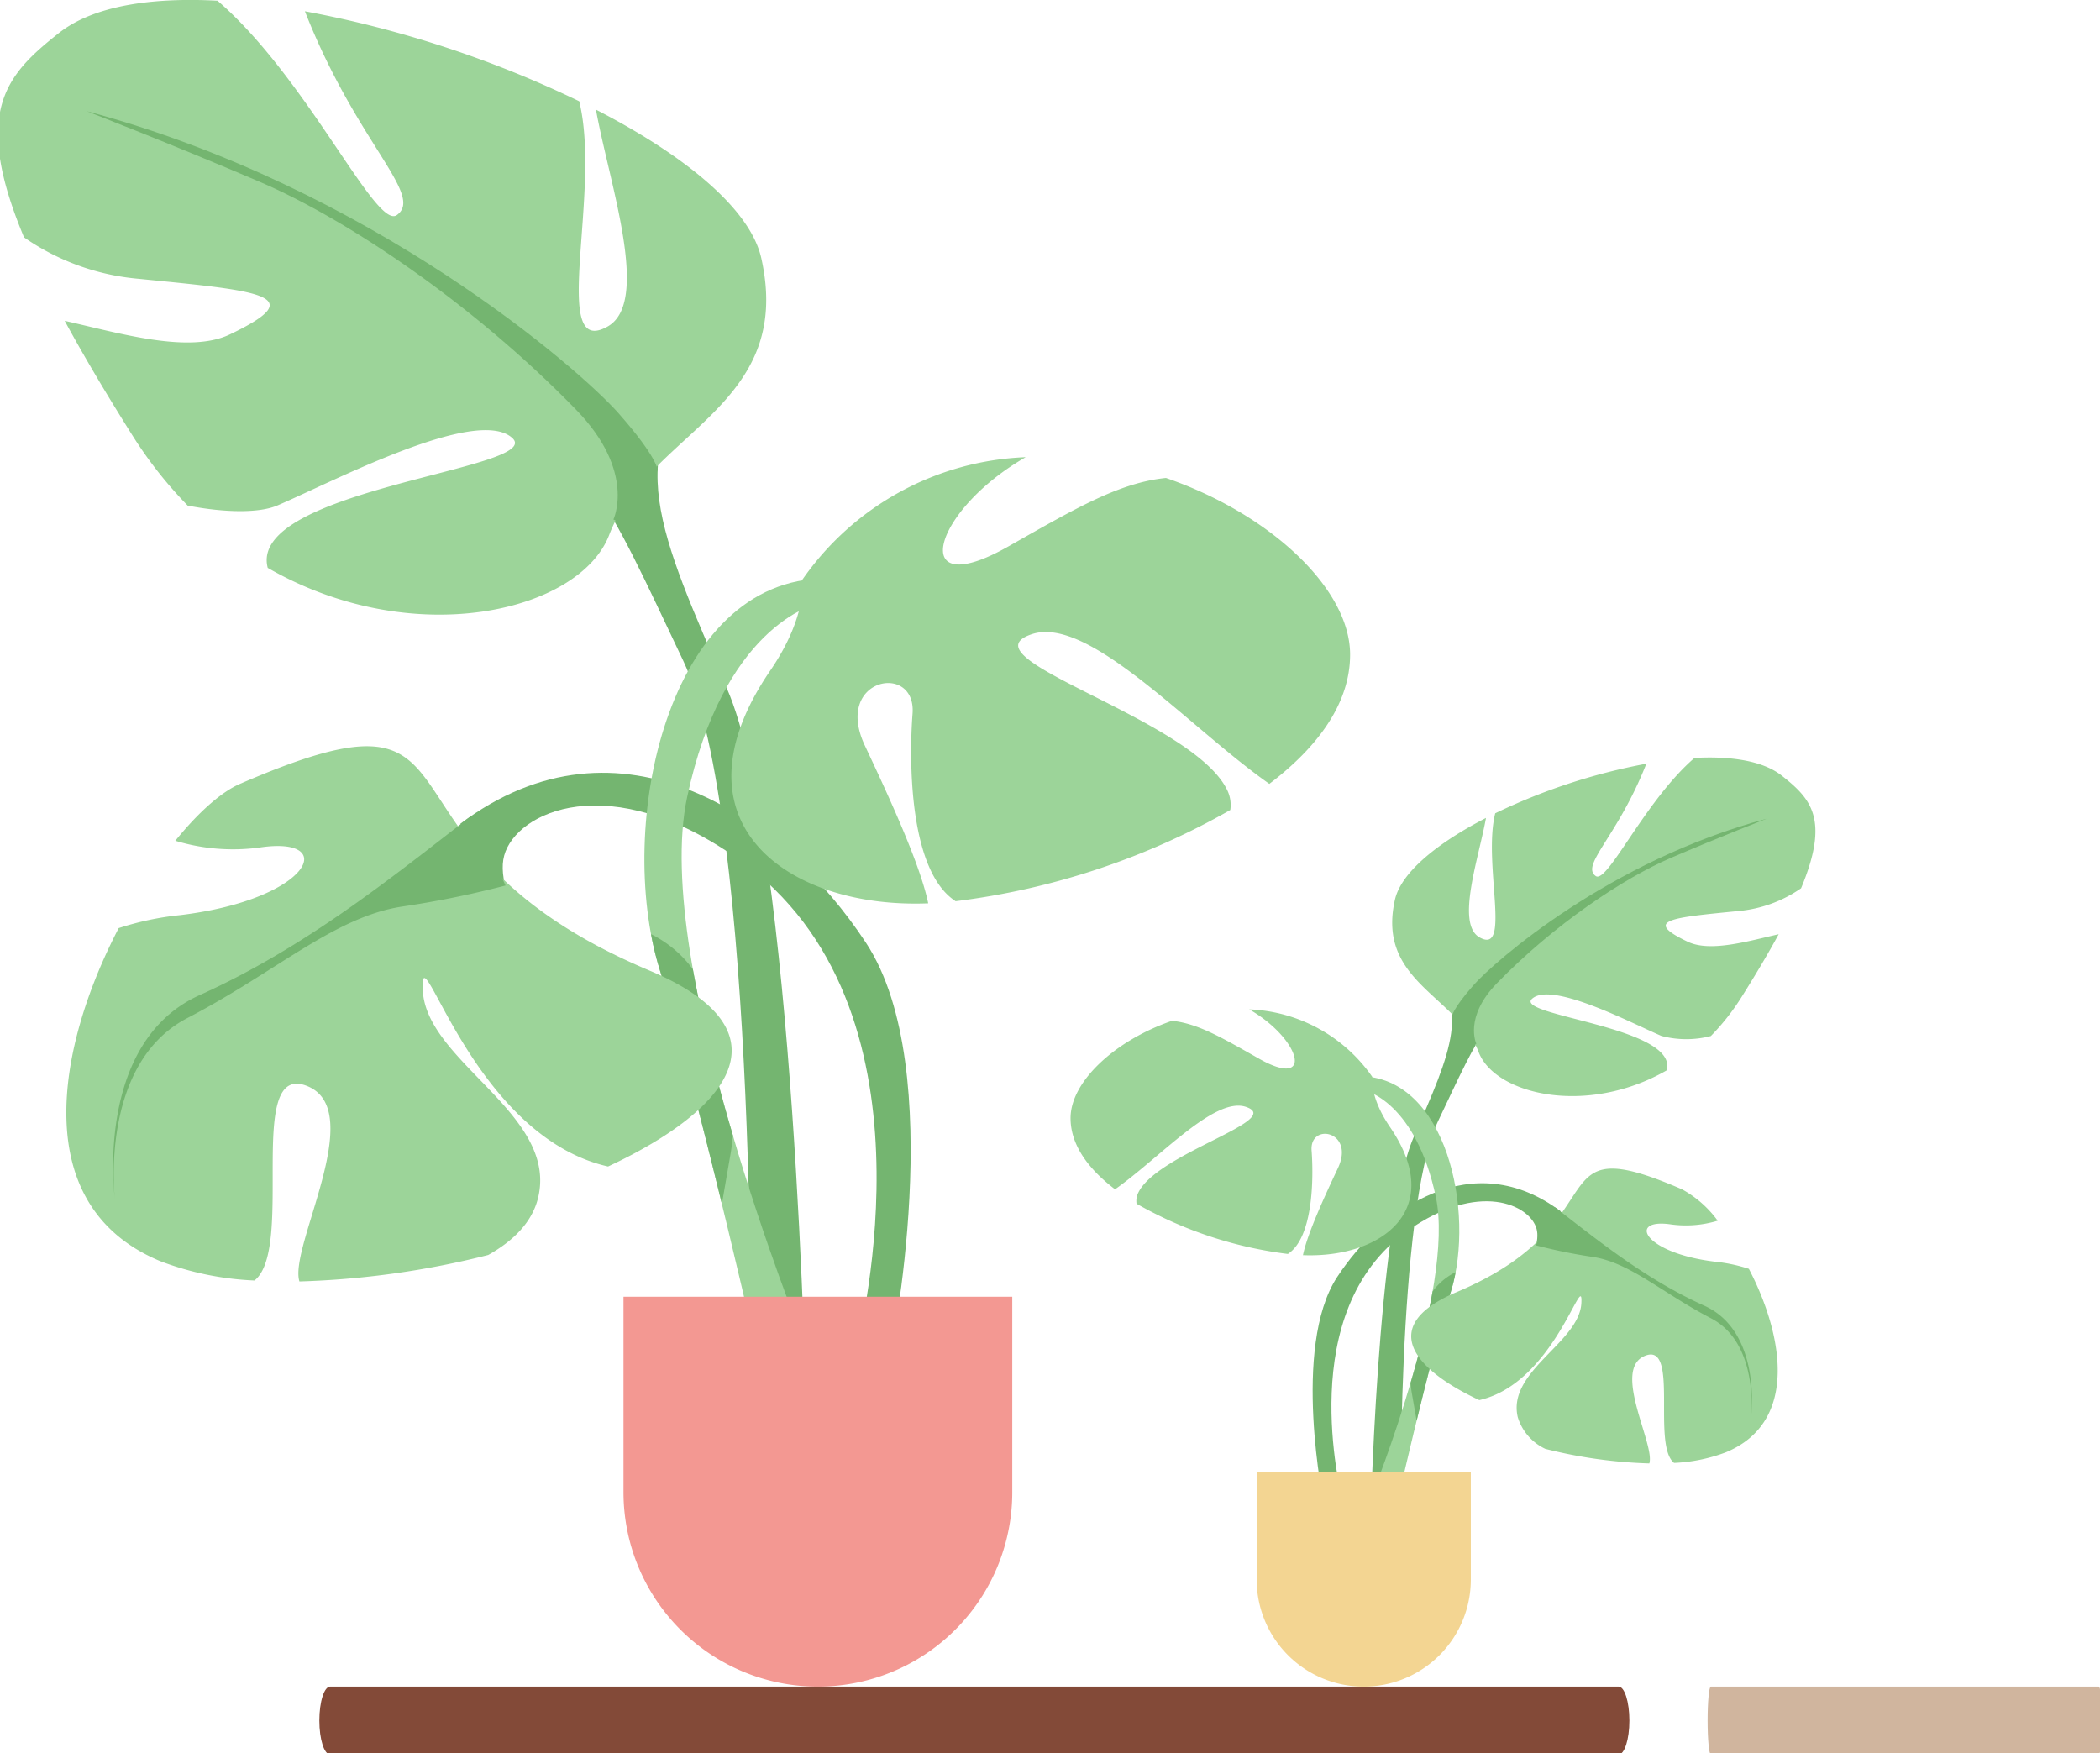<svg xmlns="http://www.w3.org/2000/svg" xmlns:xlink="http://www.w3.org/1999/xlink" width="218" height="182" viewBox="0 0 218 182">
  <defs>
    <clipPath id="clip-image_login_grass">
      <rect width="218" height="182"/>
    </clipPath>
  </defs>
  <g id="image_login_grass" clip-path="url(#clip-image_login_grass)">
    <g id="Group_2545" data-name="Group 2545" transform="translate(-902.848 -516.857)">
      <g id="Group_2355" data-name="Group 2355">
        <g id="Group_2353" data-name="Group 2353" transform="translate(-5616.771 -1348.637)">
          <path id="Path_240" data-name="Path 240" d="M375.284,1415.505c-9.5,8.672-5.368,17.343,1.652,33.447s8.259,75.565,8.259,75.565l-5.781-.826s.825-61.113-7.02-77.63-11.149-24.776-18.169-19.407S375.284,1415.505,375.284,1415.505Z" transform="translate(6218.144 488.014)" fill="#74b570"/>
          <path id="Path_241" data-name="Path 241" d="M296,1342.288c-1.154-5.139-8-10.7-17.163-15.416,1.362,7.579,5.728,19.972,1.209,22.514-6.095,3.428-.594-13.875-2.946-23.385a113.173,113.173,0,0,0-28.475-9.341c.014.036.024.069.038.1,5.368,13.627,12.387,18.995,9.5,21.059-2.175,1.553-9.258-14.187-18.611-22.256-7.021-.374-12.96.578-16.473,3.359-5.431,4.3-9.076,8.114-3.614,21.206a24.541,24.541,0,0,0,11.858,4.3c12.388,1.239,18.169,1.652,9.5,5.781-4.246,2.022-11.364-.114-17.135-1.415,1.872,3.449,4.173,7.354,6.969,11.8a43.833,43.833,0,0,0,5.8,7.386c3.992.765,7.473.774,9.316-.016,5.781-2.477,20.646-10.323,24.362-7.019,3.638,3.234-27.531,5.28-25.371,13.5,15.107,8.7,32.395,4.563,35.45-3.43C284.317,1360.282,299.47,1357.757,296,1342.288Z" transform="translate(6302.648 550.004)" fill="#9cd499"/>
          <path id="Path_242" data-name="Path 242" d="M343.028,1531.79c16.517-12.388,33.447-.826,42.119,12.388s2.478,42.944,2.478,42.944-3.3,0-3.3-1.238,9.084-35.1-12.388-50.377c-13.433-9.558-23.124-4.955-24.362-.413s5.368,12.8,5.368,12.8Z" transform="translate(6224.385 419.215)" fill="#74b570"/>
          <path id="Path_243" data-name="Path 243" d="M412.154,1473.429c-16.517,0-21.885,25.6-17.343,40.467s10.736,42.532,10.736,42.532l4.129-4.129s-15.691-38.815-11.975-56.158,12.8-20.234,14.452-20.234S412.154,1473.429,412.154,1473.429Z" transform="translate(6193.248 452.112)" fill="#9cd499"/>
          <path id="Path_244" data-name="Path 244" d="M399.424,1574.214a11.956,11.956,0,0,0-4.348-3.654,32.587,32.587,0,0,0,.858,3.538c2.069,6.774,4.482,16.2,6.5,24.463l.9-5.2c.1-.594.183-1.238.24-1.922A160.1,160.1,0,0,1,399.424,1574.214Z" transform="translate(6192.125 391.91)" fill="#74b570"/>
          <path id="Path_245" data-name="Path 245" d="M295.958,1542.541c-31.382-13.214-14.848-31.346-42.515-19.371-1.949.844-4.323,2.97-6.7,5.9a20.61,20.61,0,0,0,8.766.7c8.259-1.239,5.368,5.368-8.259,7.02a30.578,30.578,0,0,0-6.385,1.348c-6.492,12.468-9.417,28.874,4.321,34.577a31.143,31.143,0,0,0,9.777,2.006c4.24-3.37-1.034-22.866,5.5-20.175,6.275,2.584-1.966,16.714-.837,20.274a90.485,90.485,0,0,0,19.6-2.748c2.593-1.453,4.573-3.4,5.183-5.964,2.064-8.671-11.562-14.039-11.975-21.472-.379-6.833,4.995,15.032,19.232,18.25C304.544,1556.879,310.627,1548.718,295.958,1542.541Z" transform="translate(6291.076 423.706)" fill="#9cd499"/>
          <path id="Path_246" data-name="Path 246" d="M430.874,1470.245c-3.3-7.02,5.368-8.672,4.955-3.3-.366,4.756-.406,16.319,4.472,19.467a76.545,76.545,0,0,0,28.513-9.47,3.509,3.509,0,0,0-.364-2.152c-3.716-7.432-27.666-13.627-20.234-16.1,5.92-1.974,16.292,9.673,24.651,15.54,5.02-3.81,8.384-8.349,8.384-13.418,0-6.86-8.335-14.626-19.115-18.338-4.851.489-9.358,3.142-16.4,7.13-10.4,5.893-7.994-3.634,1.838-9.288a29.615,29.615,0,0,0-23.19,12.729s.59,3.7-3.329,9.431c-10.692,15.626,1.647,24.748,16.4,24.156C436.621,1482.507,433.156,1475.1,430.874,1470.245Z" transform="translate(6178.521 472.64)" fill="#9cd499"/>
          <path id="Path_247" data-name="Path 247" d="M285.247,1538.394c-8.075,6.24-17.046,13.535-28.057,18.491s-8.81,21.106-8.81,21.106-1.652-13.948,7.525-18.72,15.233-10.462,22.208-11.562a101.174,101.174,0,0,0,10.828-2.2s-2.2-4.4-.918-6.057S285.247,1538.394,285.247,1538.394Z" transform="translate(6283.16 411.912)" fill="#74b570"/>
          <path id="Path_248" data-name="Path 248" d="M240.95,1345.833c29.548,7.892,51.205,26.8,55.243,31.384s4.038,5.873,4.038,5.873l-3.12,5.873-1.468-.734s2.386-4.956-3.854-11.379c-10.761-11.078-23.859-19.822-32.853-23.675S240.95,1345.833,240.95,1345.833Z" transform="translate(6287.654 531.197)" fill="#74b570"/>
          <path id="Rectangle_34" data-name="Rectangle 34" d="M0,0H40.359a0,0,0,0,1,0,0V20.293a20.18,20.18,0,0,1-20.18,20.18h0A20.18,20.18,0,0,1,0,20.293V0A0,0,0,0,1,0,0Z" transform="translate(6584.343 2000.115)" fill="#f39892"/>
        </g>
        <path id="Path_214" data-name="Path 214" d="M498.437,1781.4H364.684c-.619,0-1.12-1.578-1.12-3.525s.5-3.524,1.12-3.524H498.437c.619,0,1.12,1.578,1.12,3.524S499.056,1781.4,498.437,1781.4Z" transform="translate(572.436 -1082.402)" fill="#834a38"/>
        <path id="Path_1065" data-name="Path 1065" d="M404.172,1781.4H363.9c-.186,0-.337-1.578-.337-3.525s.151-3.524.337-3.524h40.271c.186,0,.337,1.578.337,3.524S404.358,1781.4,404.172,1781.4Z" transform="translate(716.551 -1082.402)" fill="#d0b59e"/>
      </g>
      <g id="Group_2353-2" data-name="Group 2353" transform="translate(1013.983 595.5)">
        <path id="Path_240-2" data-name="Path 240" d="M358.558,1415.5c5.232,4.777,2.957,9.554-.91,18.424s-4.549,41.625-4.549,41.625l3.184-.455s-.455-33.664,3.867-42.762,6.142-13.648,10.008-10.69S358.558,1415.5,358.558,1415.5Z" transform="translate(-322.012 -1394.559)" fill="#74b570"/>
        <path id="Path_241-2" data-name="Path 241" d="M217.041,1330.252c.635-2.831,4.409-5.894,9.454-8.492-.75,4.175-3.156,11-.666,12.4,3.357,1.888.327-7.643,1.623-12.882a62.334,62.334,0,0,1,15.686-5.146c-.008.02-.013.038-.021.058-2.957,7.506-6.824,10.463-5.232,11.6,1.2.855,5.1-7.815,10.252-12.26,3.867-.206,7.139.318,9.074,1.85,2.992,2.368,5,4.469,1.991,11.681a13.521,13.521,0,0,1-6.532,2.367c-6.824.682-10.008.91-5.232,3.184,2.339,1.114,6.26-.063,9.439-.78-1.031,1.9-2.3,4.051-3.839,6.5a24.148,24.148,0,0,1-3.2,4.068,10.094,10.094,0,0,1-5.132-.009c-3.184-1.365-11.373-5.687-13.42-3.867-2,1.781,15.165,2.908,13.975,7.435-8.322,4.795-17.845,2.513-19.528-1.889C223.475,1340.164,215.128,1338.773,217.041,1330.252Z" transform="translate(-183.369 -1315.49)" fill="#9cd499"/>
        <path id="Path_242-2" data-name="Path 242" d="M368.774,1529.416c-9.1-6.824-18.424-.455-23.2,6.824s-1.365,23.656-1.365,23.656,1.82,0,1.82-.682-5-19.334,6.824-27.75c7.4-5.265,12.738-2.73,13.42-.228s-2.957,7.051-2.957,7.051Z" transform="translate(-317.899 -1482.312)" fill="#74b570"/>
        <path id="Path_243-2" data-name="Path 243" d="M393.669,1473.429c9.1,0,12.056,14.1,9.553,22.291s-5.914,23.429-5.914,23.429l-2.275-2.275s8.644-21.381,6.6-30.935-7.051-11.146-7.961-11.146S393.669,1473.429,393.669,1473.429Z" transform="translate(-363.72 -1440.352)" fill="#9cd499"/>
        <path id="Path_244-2" data-name="Path 244" d="M397.359,1572.573a6.588,6.588,0,0,1,2.395-2.012,17.934,17.934,0,0,1-.473,1.949c-1.14,3.731-2.469,8.925-3.578,13.475l-.5-2.866c-.057-.327-.1-.682-.132-1.058A88.2,88.2,0,0,0,397.359,1572.573Z" transform="translate(-359.779 -1517.141)" fill="#74b570"/>
        <path id="Path_245-2" data-name="Path 245" d="M240.133,1532.083c17.287-7.279,8.179-17.267,23.419-10.67a11.31,11.31,0,0,1,3.691,3.252,11.352,11.352,0,0,1-4.829.388c-4.549-.683-2.957,2.957,4.549,3.867a16.838,16.838,0,0,1,3.517.742c3.576,6.868,5.188,15.906-2.38,19.047a17.156,17.156,0,0,1-5.386,1.105c-2.335-1.856.57-12.6-3.03-11.114-3.456,1.423,1.083,9.207.461,11.168a49.842,49.842,0,0,1-10.8-1.514,5.375,5.375,0,0,1-2.855-3.285c-1.137-4.776,6.369-7.733,6.6-11.828.209-3.764-2.751,8.281-10.594,10.053C235.4,1539.982,232.052,1535.486,240.133,1532.083Z" transform="translate(-200.065 -1476.584)" fill="#9cd499"/>
        <path id="Path_246-2" data-name="Path 246" d="M444.776,1456.8c1.82-3.867-2.957-4.777-2.729-1.82.2,2.62.224,8.989-2.464,10.723a42.158,42.158,0,0,1-15.707-5.216,1.932,1.932,0,0,1,.2-1.185c2.047-4.094,15.24-7.506,11.146-8.871-3.261-1.087-8.974,5.328-13.579,8.56-2.766-2.1-4.618-4.6-4.618-7.391,0-3.779,4.592-8.057,10.53-10.1,2.672.269,5.155,1.731,9.032,3.928,5.728,3.246,4.4-2-1.012-5.116a16.313,16.313,0,0,1,12.774,7.011s-.325,2.04,1.834,5.2c5.89,8.608-.907,13.633-9.032,13.306C441.61,1463.554,443.519,1459.471,444.776,1456.8Z" transform="translate(-417.026 -1414.169)" fill="#9cd499"/>
        <path id="Path_247-2" data-name="Path 247" d="M250.235,1538.346c4.448,3.437,9.39,7.456,15.455,10.186s4.853,11.626,4.853,11.626.91-7.684-4.145-10.312-8.391-5.763-12.233-6.369a55.8,55.8,0,0,1-5.965-1.213s1.213-2.427.505-3.337S250.235,1538.346,250.235,1538.346Z" transform="translate(-199.906 -1491.628)" fill="#74b570"/>
        <path id="Path_248-2" data-name="Path 248" d="M273.6,1345.833c-16.277,4.347-28.207,14.761-30.431,17.288s-2.224,3.235-2.224,3.235l1.719,3.235.809-.4s-1.314-2.73,2.123-6.268c5.928-6.1,13.143-10.919,18.1-13.042S273.6,1345.833,273.6,1345.833Z" transform="translate(-201.351 -1339.478)" fill="#74b570"/>
        <path id="Rectangle_34-2" data-name="Rectangle 34" d="M0,0H22.232a0,0,0,0,1,0,0V11.178A11.116,11.116,0,0,1,11.116,22.295h0A11.116,11.116,0,0,1,0,11.178V0A0,0,0,0,1,0,0Z" transform="translate(19.318 74.156)" fill="#f3d592"/>
      </g>
    </g>
  </g>
</svg>
